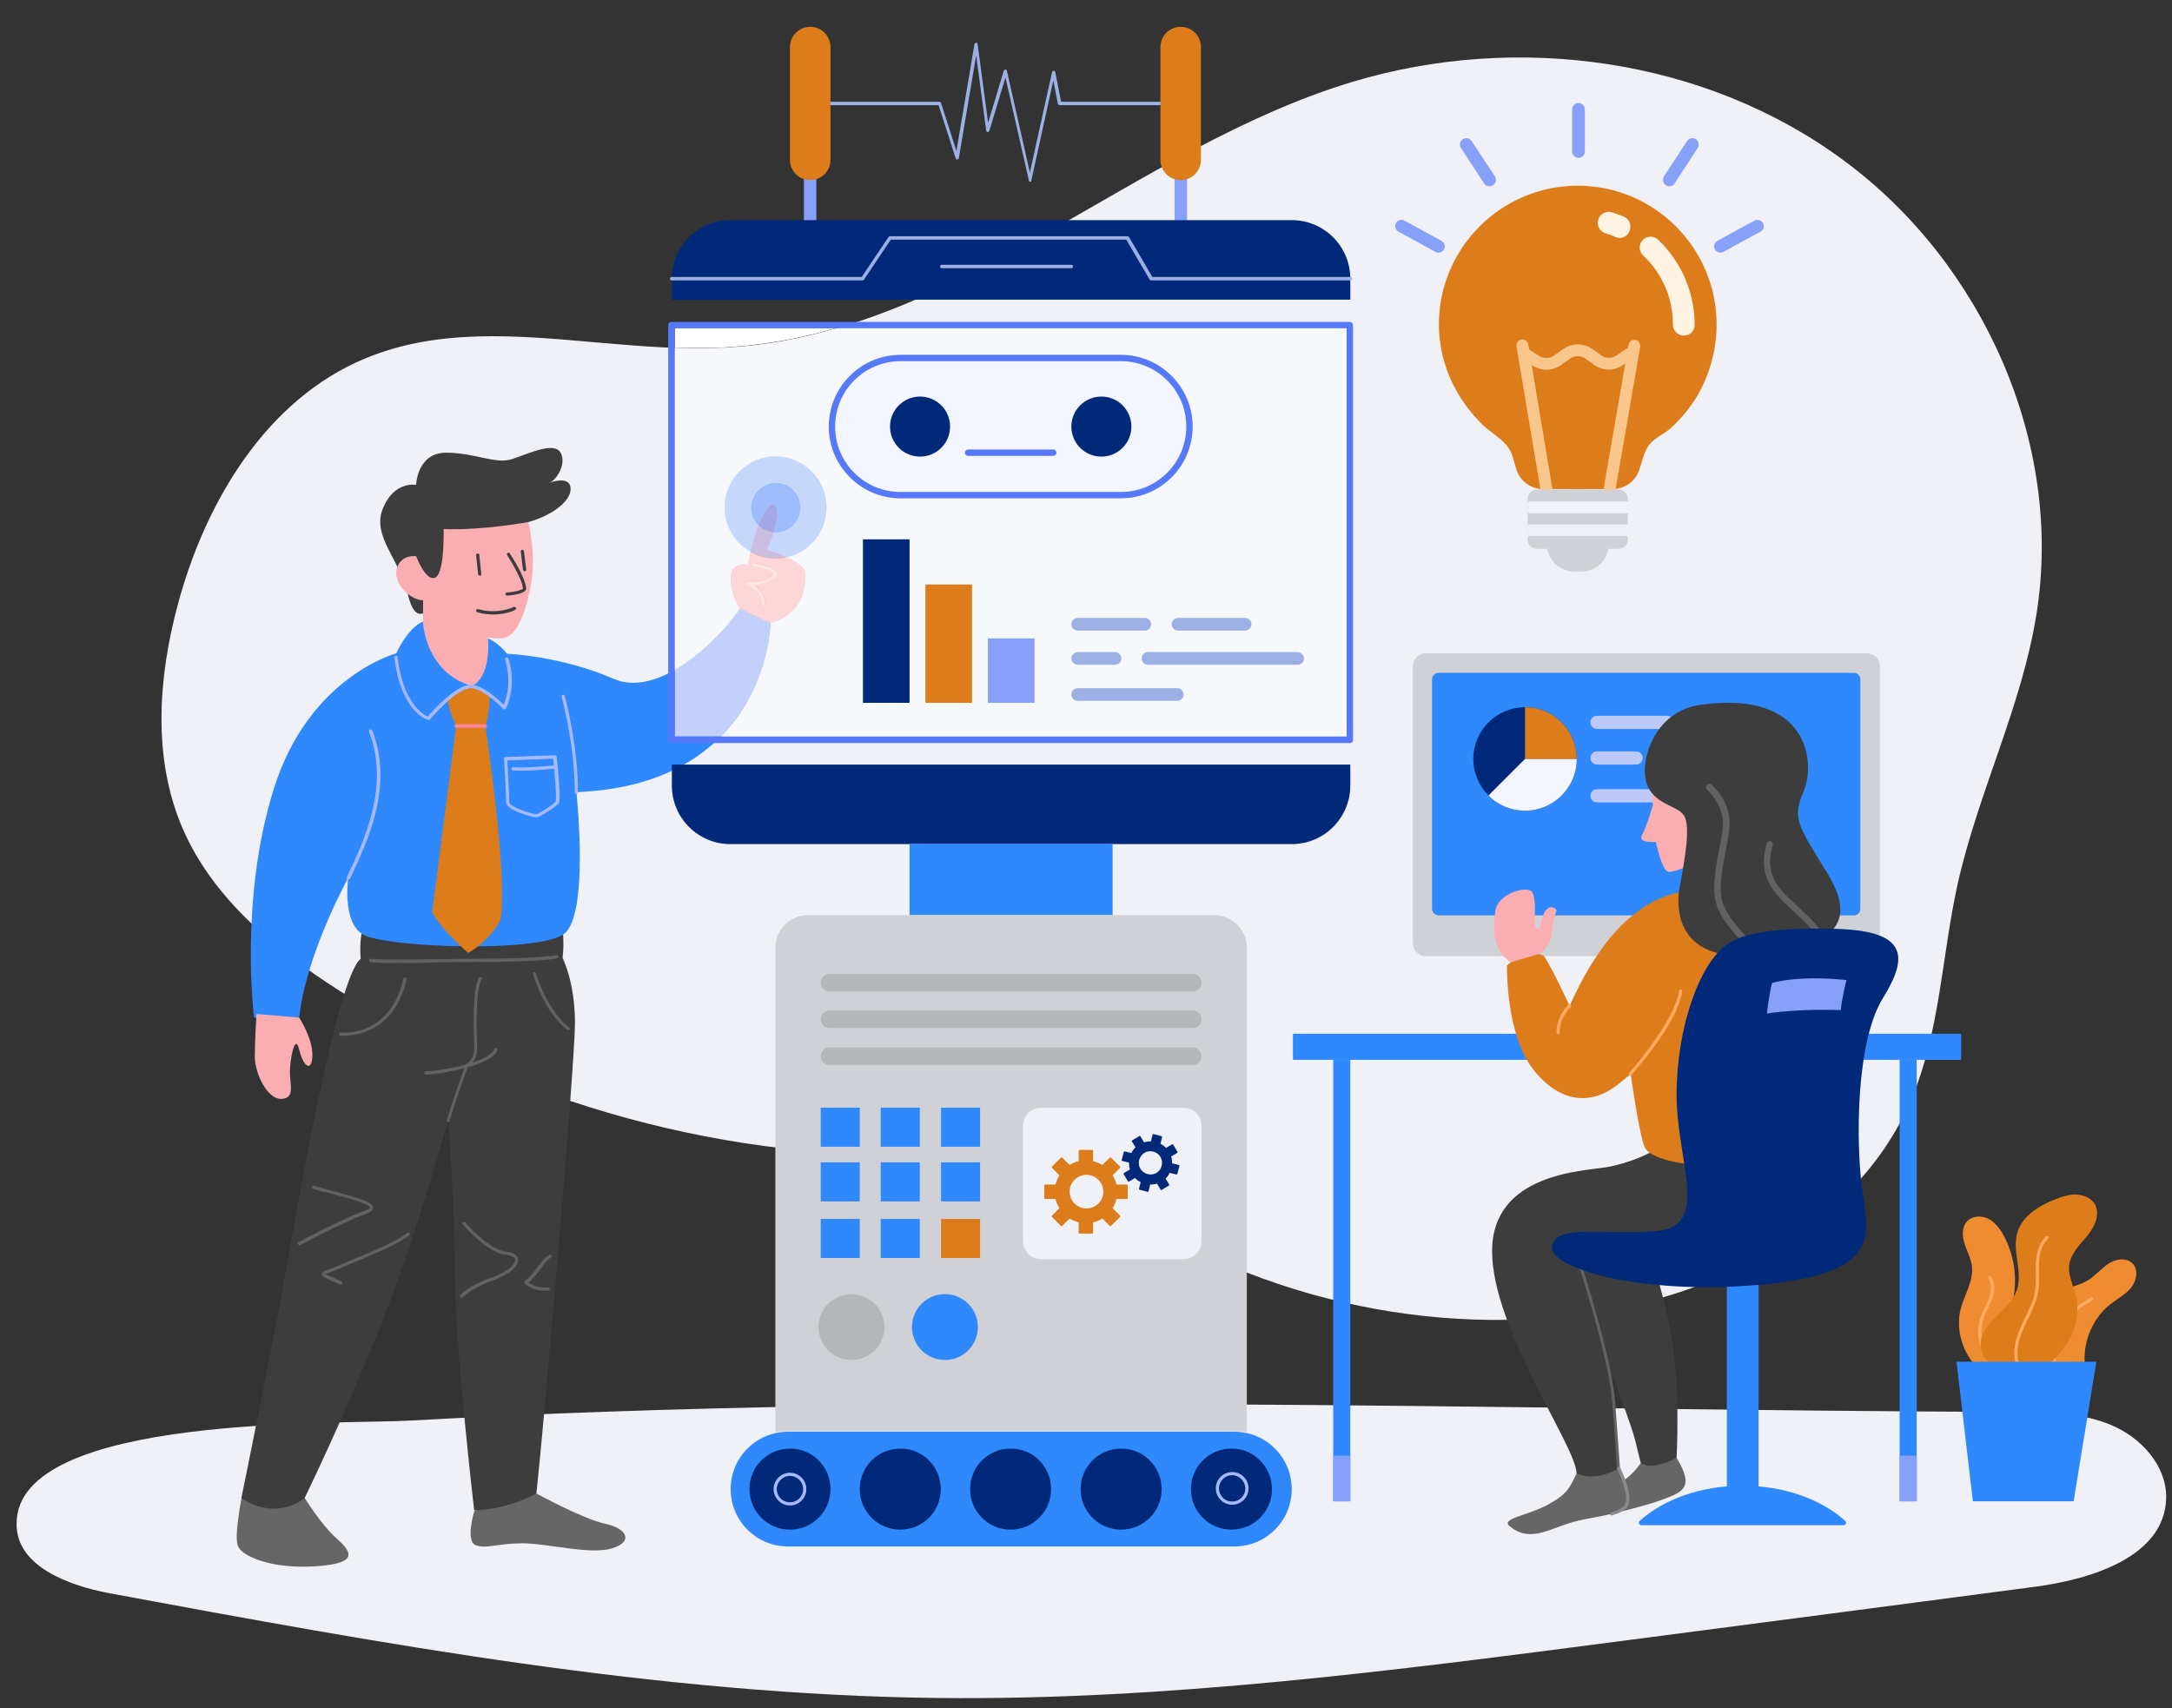 <?xml version="1.0" encoding="utf-8"?>
<!-- Generator: Adobe Illustrator 24.2.3, SVG Export Plug-In . SVG Version: 6.00 Build 0)  -->
<svg version="1.1" id="Layer_1" xmlns="http://www.w3.org/2000/svg" xmlns:xlink="http://www.w3.org/1999/xlink" x="0px" y="0px"
	 viewBox="0 0 890 700" style="enable-background:new 0 0 890 700;" xml:space="preserve">
<rect x="0" y="0" width="890" height="700" fill="#333333" stroke="none"/>
<style type="text/css">
	.st0{fill:none;}
	.st1{fill:#EFF1F7;}
	.st2{fill:#2F89FC;}
	.st3{fill:#87A0F9;}
	.st4{fill:#CFD1D6;}
	.st5{fill:#00297A;}
	.st6{fill:#DD7C1B;}
	.st7{fill:#F3F6FF;}
	.st8{fill:#EF8B30;}
	.st9{fill:#FFAC61;}
	.st10{fill:#666666;}
	.st11{fill:#3D3D3D;}
	.st12{fill:#FAAEB1;}
	.st13{fill:#FAC8CA;}
	.st14{fill:#A6B9FF;}
	.st15{fill:#626262;}
	.st16{fill:#FF85A1;}
	.st17{fill:#BDCAF9;}
	.st18{fill:#9CB0E6;}
	.st19{fill:#8A8A8A;}
	.st20{fill:#FFFFFF;}
	.st21{fill:#F7F8FB;}
	.st22{fill:#C3D0FC;}
	.st23{fill:#FDD7D8;}
	.st24{fill:#FDE4E5;}
	.st25{fill:#5579F9;}
	.st26{fill:#C6D7FC;}
	.st27{fill:#CABDE0;}
	.st28{fill:#9EBDFC;}
	.st29{fill:#A2A8E6;}
	.st30{fill:#B4B6BA;}
	.st31{fill:#FFF3E4;}
	.st32{fill:#F9C78C;}
</style>
<g>
	<rect id="canvas_background" x="-1" y="-1" class="st0" width="892" height="702"/>
</g>
<path id="path476" class="st1" d="M386.1,473.1c-86.8,3.4-174.5-20.5-247.6-67.5c-26.2-16.8-51.4-37.7-63.7-66.2
	c-12.4-28.8-10-61.9-1.8-92.2c11.4-42.1,36.4-83.6,76.6-100.3c29.7-12.4,62-9.5,94.6-6.6c18.5,1.6,37,3.2,55.2,2.1
	C392.2,136.4,465,60.5,554,33.6c67.6-20.4,145-9.8,201.7,32.3c56.8,42,89.9,115.7,78.8,185.5c-6,38-23.9,73.2-32.3,110.7
	c-6.6,29.7-7.2,61.1-19.3,89c-22.6,52.3-81,81.1-137.6,87.9c-72.3,8.6-147.7-12.6-204.8-57.8L386.1,473.1"/>
<path id="path478" class="st1" d="M6.8,624.3c-0.3,17.4,21.1,25.4,38.2,28.6c112.3,20.8,225.3,41.6,339.5,42.9
	c93.5,1,186.6-11.2,279.4-23.3c56.7-7.4,113.4-14.8,170.1-22.3c23.4-3.1,52.9-12.5,53.6-36.1c0.4-13.3-10.1-24.9-22.4-30.1
	c-12.2-5.2-25.9-5.3-39.2-5.4c-218.9-0.8-438.9-8.7-657.5,3.5C139.9,583.8,6.8,579.2,6.8,624.3"/>
<path id="path480" class="st2" d="M803.6,434.3H529.8v-10.7h273.8V434.3"/>
<path id="path482" class="st2" d="M553.3,615.2h-7V434.3h7V615.2"/>
<path id="path484" class="st3" d="M553.3,615.2h-7v-18.7h7V615.2"/>
<path id="path486" class="st2" d="M785.4,615.2h-7V434.3h7V615.2"/>
<path id="path488" class="st3" d="M785.4,615.2h-7v-18.7h7V615.2"/>
<path id="path490" class="st4" d="M764.9,391.8H584.2c-2.9,0-5.3-2.4-5.3-5.3V273c0-2.9,2.4-5.3,5.3-5.3h180.8
	c2.9,0,5.3,2.4,5.3,5.3v113.4C770.3,389.4,767.9,391.8,764.9,391.8"/>
<path id="path492" class="st2" d="M586.8,372.4v-94c0-1.5,1.2-2.7,2.7-2.7h170.1c1.5,0,2.7,1.2,2.7,2.7v94c0,1.5-1.2,2.7-2.7,2.7
	H589.5C588,375,586.8,373.8,586.8,372.4"/>
<path id="path494" class="st4" d="M698.9,417.6h-48.8l5.3-25.8h39.5L698.9,417.6"/>
<path id="path496" class="st4" d="M708.5,423.1h-67.8v-1.5c0-2.2,1.8-4,4-4h59.8c2.2,0,4,1.8,4,4V423.1"/>
<path id="path498" class="st5" d="M646.1,311c0,11.7-9.5,21.2-21.2,21.2c-11.7,0-21.2-9.5-21.2-21.2c0-11.7,9.5-21.2,21.2-21.2
	C636.6,289.8,646.1,299.3,646.1,311"/>
<path id="path500" class="st6" d="M624.9,289.8V311h21.2C646.1,299.3,636.6,289.8,624.9,289.8"/>
<path id="path502" class="st7" d="M609.9,326c3.8,3.8,9.1,6.2,15,6.2c11.7,0,21.2-9.5,21.2-21.2h-21.2L609.9,326"/>
<path id="path504" class="st8" d="M834.6,564.4c-2.5-5.6-4.4-11.7-4-17.8c0.4-6.1,3.3-12.4,8.5-15.6c5.1-3.2,11.7-3.3,16.8-6.6
	c2.9-1.9,5.2-4.7,8.1-6.6c2.9-1.9,7.2-2.6,9.7-0.2c2.6,2.5,1.9,7.1-0.4,10c-2.3,2.9-5.7,4.6-8.5,6.8c-8.3,6.5-12.4,18.1-9.9,28.4
	L834.6,564.4"/>
<path id="path506" class="st9" d="M842.8,561.4c-0.3,0-0.5-0.1-0.6-0.4c-2.6-5.4-2.2-12.3,1-17.6c3.2-5.4,8.8-8.8,13.7-11.8
	c0.3-0.2,0.7-0.1,0.9,0.2c0.2,0.3,0.1,0.7-0.2,0.9c-4.8,2.9-10.1,6.3-13.2,11.4c-3,4.9-3.3,11.3-0.9,16.4c0.2,0.3,0,0.7-0.3,0.9
	L842.8,561.4"/>
<path id="path508" class="st8" d="M814.4,563.8c-9-5.7-13.7-17.5-10.9-27.8c1.6-5.8,5.3-11.3,4.5-17.3c-0.4-3.2-2.1-6-3-9.1
	c-1-3-1.2-6.7,1-9.1c2.2-2.4,6.1-2.5,8.9-1c2.8,1.5,4.8,4.3,6.3,7.1c3.9,7.4,5.3,16,4,24.3c-0.8,5.4-2.8,10.6-2.3,16
	c0.5,5.4,3.3,10.4,6.1,15.1L814.4,563.8"/>
<path id="path510" class="st9" d="M818.3,561.2c-0.1,0-0.3,0-0.4-0.1c-6.3-4.9-8.9-13.9-6.3-21.4c0.5-1.4,1.2-2.8,1.8-4.1
	c0.6-1.3,1.3-2.6,1.7-3.9c1.1-3.1,0.9-6-0.4-7.9c-0.2-0.3-0.1-0.7,0.2-0.9c0.3-0.2,0.7-0.1,0.9,0.2c1.6,2.3,1.8,5.6,0.5,9.1
	c-0.5,1.4-1.2,2.8-1.8,4.1c-0.6,1.3-1.3,2.6-1.7,4c-2.4,7,0,15.3,5.9,19.9c0.3,0.2,0.3,0.6,0.1,0.9
	C818.7,561.1,818.5,561.2,818.3,561.2"/>
<path id="path512" class="st6" d="M815.9,558.5c-3.7-1.6-5.1-6.5-3.9-10.4c1.2-3.9,4.2-6.9,7.1-9.8c2.9-2.8,5.9-5.8,7.3-9.6
	c2.6-7.5-2-15.9,0.2-23.5c2-7,9-11.2,15.7-13.8c2.7-1.1,5.6-2,8.6-1.9c2.9,0.1,6,1.4,7.5,4c2.3,4.1-0.1,9.2-3.1,12.9
	c-3,3.6-6.7,7.1-7.4,11.8c-0.6,4.1,1.5,8.1,2.5,12.1c1.7,6.5,0.6,13.7-2.9,19.4c-2.3,3.7-5.4,6.7-8.2,10c-2.7,3.3-5.1,7.2-5.4,11.6
	L815.9,558.5"/>
<path id="path514" class="st9" d="M827.5,561.3c-0.2,0-0.5-0.1-0.6-0.4c-2.3-4.3-2-10,0.9-16.6c0.6-1.5,1.3-2.9,2-4.3
	c1.7-3.5,3.5-7.1,4.1-10.9c0.4-2.3,0.3-4.8,0.3-7.1c0-1.4-0.1-2.9,0-4.3c0.2-4.9,1.6-8.6,4.1-11c0.3-0.2,0.7-0.2,0.9,0
	c0.3,0.3,0.2,0.7,0,0.9c-2.3,2.1-3.5,5.5-3.7,10c-0.1,1.4,0,2.8,0,4.2c0,2.4,0.1,4.9-0.3,7.4c-0.7,4-2.5,7.7-4.2,11.3
	c-0.7,1.4-1.4,2.8-2,4.2c-1.9,4.3-3.6,10.5-1,15.4c0.2,0.3,0.1,0.7-0.3,0.9L827.5,561.3"/>
<path id="path516" class="st2" d="M859,558h-57.3l6.7,57.2h41.3L859,558"/>
<path id="path518" class="st10" d="M219.8,612c0,0,19.2,10.5,28.2,12.4c9,1.9,11.7,7.4,2.7,10.1c-9,2.7-26.5-2.1-36.6-2.1
	c-10.1,0-14.6,2.4-19.1,0.8c-4.5-1.6-0.6-14.2-0.6-14.2L219.8,612"/>
<path id="path520" class="st10" d="M124.9,613.9c0,0,6.6,10.7,12.5,16c5.8,5.3,11.1,10.6-7.7,11.9c-18.8,1.3-30.3-4.2-32.1-8
	c-1.9-3.7,1.4-20,1.4-20H124.9"/>
<path id="path522" class="st11" d="M175.9,249.3c0,0-5.7,7.9-8.8-5.9c-3.1-13.9-14.9-23.7-10.2-35.1c4.7-11.4,13.6-9.6,13.6-9.6
	s0.4-13.2,12.3-13.2c11.8,0,20.4,4.9,27.1,2.6c6.7-2.2,17.1-7.3,19.8-2.6c2.6,4.7-1.8,11.4-4.7,12.4c0,0,9-3.6,8.8,2.7
	c-0.2,6.3-12.2,13.6-24.7,14.7c-12.4,1-27.4,1.6-27.4,1.6L175.9,249.3"/>
<path id="path524" class="st11" d="M230.5,379.6c0,0,0.8,7.6,0,12.9c0,0,5.1,9.8,5.1,26.6S223.1,581.9,219.8,612
	c0,0-11.1,6.5-25.5,6.9c0,0-7.9-67.6-7.9-96.8c0-29.2-2.8-63-2.8-63s-13.2,48.6-28.6,86.6c-15.4,38-30.2,68.2-30.2,68.2
	s-11.1,9.7-25.9,0c0,0,13.9-68.2,18.1-92.2c4.2-24.1,21-121.4,30.8-128.8c0,0-0.8-8,1.1-13.2L230.5,379.6"/>
<path id="path526" class="st12" d="M214.8,207.4c0,0,5,15.1,3.2,29c-1.8,13.9-6.3,24.5-11.9,25.1c-5.6,0.7-26.7-2.7-30.3-16.4
	s-6.1-26.2-4-33.9c2-7.6,15-10.8,20.6-10.8C198.1,200.6,214.8,207.4,214.8,207.4"/>
<path id="path528" class="st12" d="M178.9,242.6c0,0-2.6,4.7-7.8,3c-5.2-1.7-11.2-8.7-7.7-14.5c3.5-5.8,12.3-2,12.3-2L178.9,242.6"
	/>
<path id="path530" class="st11" d="M207.8,244.1c-0.3,0-0.6-0.3-0.7-0.6c0-0.4,0.2-0.7,0.6-0.7c3.9-0.3,6.6-1.2,6.6-1.7
	c-0.3-4.1-6.4-13.5-6.5-13.6c-0.2-0.3-0.1-0.7,0.2-0.9c0.3-0.2,0.7-0.1,0.9,0.2c0.3,0.4,6.4,9.8,6.7,14.2
	C215.8,243.2,210.3,243.9,207.8,244.1L207.8,244.1"/>
<path id="path532" class="st11" d="M202.2,251.8c-2,0-4.2-0.2-6.6-0.9c-0.4-0.1-0.6-0.5-0.5-0.8c0.1-0.4,0.5-0.6,0.8-0.5
	c8.3,2.3,14.5-0.8,14.6-0.9c0.3-0.2,0.7,0,0.9,0.3c0.2,0.3,0,0.7-0.3,0.9C211,250,207.5,251.8,202.2,251.8"/>
<path id="path534" class="st11" d="M196.6,235.9c-0.3,0-0.6-0.3-0.7-0.6l-0.8-7.8c0-0.4,0.2-0.7,0.6-0.7c0.4,0,0.7,0.2,0.7,0.6
	l0.8,7.8C197.3,235.6,197,235.9,196.6,235.9L196.6,235.9"/>
<path id="path536" class="st11" d="M215,234.1c-0.3,0-0.6-0.2-0.7-0.6l-0.9-7.5c0-0.4,0.2-0.7,0.6-0.7c0.4,0,0.7,0.2,0.7,0.6
	l0.9,7.5C215.7,233.7,215.5,234,215,234.1L215,234.1"/>
<path id="path538" class="st12" d="M200.2,259c0,0-0.4,4.3,0,9.4c0.4,5.1,2.6,16.1-7.9,16.9c-10.6,0.8-18.7-8.6-18.9-14.9
	c-0.2-6.3,0-28.1,0-28.1h10.6L200.2,259"/>
<path id="path540" class="st11" d="M181.7,213.6c0,0,1.1,23.2-4.1,23.3c-5.2,0.1-9.5-16.2-9.5-16.2L181.7,213.6"/>
<path id="path542" class="st2" d="M200,261.6c0,0,3.9,1.5,7.8,6.3c0,0,21.9,0.8,43.5,10.2c21.6,9.5,49.5-23.9,51.8-28.8l12.6,5.9
	c0,0-1,66.3-79.5,69.4c0,0,5.4,50.2-5.1,58.1c-10.5,7.9-74.6,5.6-82.8,0c-8.2-5.6-5.6-23-5.6-23s-17.2,31-20.1,57.2
	c0,0-6.3,4.8-18.5,0c0,0-6.2-48.4,8.2-94c14.4-45.7,50.1-55.2,50.1-55.2s4.4-10.2,10.9-13c0,0,0.6,20.5,19.9,26.4
	C193.1,281.2,201,279,200,261.6"/>
<path id="path544" class="st6" d="M200.7,284.6c0,0,0.1,7-1.8,13h-11.9c0,0-3.5-7.2-3.5-11.2l5-3.7l4.7-1.5L200.7,284.6"/>
<path id="path546" class="st6" d="M198.9,297.6c0,0,9.3,60.9,6.2,79.2c0,0-3.3,7.7-13.2,13.7c0,0-10.7-9-14.8-16.7l9.8-76.2
	L198.9,297.6"/>
<path id="path548" class="st12" d="M303.1,249.3c0,0-3.8-5.5-3.8-12.4c0-7,7.1-5.5,7.1-5.5s2-11.2,5.5-18.7c3.5-7.5,7.3-7.5,6.6-1.1
	c-0.7,6.4-4.4,13.7-4.4,13.7s16.2,4.5,15.9,10c-0.2,5.5-0.8,16.2-14.3,20L303.1,249.3"/>
<path id="path550" class="st13" d="M312.8,248.4L312.8,248.4c-0.4,0-0.7-0.4-0.7-0.7c0.5-5.3-5.9-7.8-5.9-7.8
	c-0.3-0.1-0.5-0.4-0.4-0.8s0.4-0.6,0.7-0.5c0.1,0,5.5,0.3,9.5-2.2c0.9-0.6,1.2-1,1.2-1.2c-0.2-1.3-6.2-2.6-8.5-3.1
	c-0.4-0.1-0.6-0.4-0.5-0.8c0.1-0.4,0.4-0.6,0.8-0.5c5.9,1.3,9.2,2.3,9.5,4.2c0.2,1.3-1.3,2.3-1.8,2.6c-2.6,1.6-5.6,2.2-7.7,2.4
	c2.1,1.4,4.8,3.9,4.5,8C313.4,248.2,313.1,248.4,312.8,248.4"/>
<path id="path552" class="st14" d="M236.2,325.3L236.2,325.3c-0.4,0-0.7-0.3-0.7-0.7c0.1-19.2-5.3-38.9-5.4-39.1
	c-0.1-0.4,0.1-0.7,0.5-0.8c0.4-0.1,0.7,0.1,0.8,0.5c0.1,0.2,5.5,20.1,5.4,39.5C236.9,325,236.6,325.3,236.2,325.3"/>
<path id="path554" class="st14" d="M142.7,360.5l-0.3-0.1c-0.3-0.2-0.5-0.6-0.3-0.9c7.1-14.9,17.8-37.5,9.1-59.7
	c-0.1-0.3,0-0.7,0.4-0.9c0.3-0.1,0.7,0,0.9,0.4c9,22.8-1.9,45.6-9.1,60.8C143.1,360.3,142.9,360.5,142.7,360.5"/>
<path id="path556" class="st15" d="M162.9,394.6c-5.6,0-9.9-0.1-11.2-0.4c-0.4-0.1-0.6-0.4-0.5-0.8c0.1-0.4,0.4-0.6,0.8-0.5
	c2.7,0.5,19.6,0.3,32,0.1c4.9-0.1,9.1-0.1,11.6-0.1c8.4,0,27.4-0.4,32.4-1.5c0.4-0.1,0.7,0.1,0.8,0.5c0.1,0.4-0.1,0.7-0.5,0.8
	c-5,1.2-24.2,1.5-32.7,1.5c-2.5,0-6.7,0.1-11.5,0.1C176.9,394.5,169.1,394.6,162.9,394.6"/>
<path id="path558" class="st15" d="M183.7,459.8l-0.2,0c-0.4-0.1-0.6-0.5-0.4-0.8c3.7-12.2,7.7-22.5,7.7-22.6
	c0.1-0.2,0.2-0.3,0.3-0.4c0.1-0.1,3.2-1.6,3.2-6.1c0-1.5,0-3.1-0.1-4.8c-0.1-3.8-0.2-8.2,0.1-13.9c0.4-8.1,1.9-10.4,2-10.6
	c0.2-0.3,0.6-0.4,0.9-0.1c0.3,0.2,0.4,0.6,0.1,0.9c0,0-1.4,2.2-1.8,9.9c-0.3,5.6-0.2,10-0.1,13.8c0,1.7,0.1,3.3,0.1,4.8
	c0,4.6-2.8,6.6-3.7,7.1c-0.6,1.6-4.3,11.2-7.6,22.3C184.2,459.6,184,459.8,183.7,459.8"/>
<path id="path560" class="st15" d="M174.9,440.3c-0.2,0-0.3,0-0.4,0c-0.4,0-0.6-0.4-0.6-0.7c0-0.4,0.4-0.6,0.7-0.6
	c0.1,0,1.7,0.1,8.8-1.1c17.8-3.2,19.1-7.8,19.1-7.9c0.1-0.3,0.4-0.6,0.8-0.5c0.4,0.1,0.6,0.4,0.5,0.7c-0.1,0.6-1.4,5.6-20.2,9
	C178,440.2,175.7,440.3,174.9,440.3"/>
<path id="path562" class="st15" d="M223.9,528.9c-6.6,0-8.9-3-9-3.2c-0.1-0.2-0.1-0.3-0.1-0.5c0-0.2,0.2-0.3,0.3-0.4
	c1.8-1.1,3.6-3.4,5.2-5.6c1.6-2.2,3.2-4.3,4.8-5c0.3-0.2,0.7,0,0.9,0.3c0.2,0.3,0,0.7-0.3,0.9c-1.2,0.6-2.7,2.5-4.2,4.6
	c-1.6,2.1-3.2,4.2-4.9,5.5c1,0.8,3.4,2.3,8,2.1c0.3,0,0.7,0.3,0.7,0.6c0,0.4-0.3,0.7-0.6,0.7C224.3,528.9,224.1,528.9,223.9,528.9"
	/>
<path id="path564" class="st15" d="M189.2,531.7c-0.1,0-0.3,0-0.4-0.1c-0.3-0.2-0.4-0.6-0.1-0.9c0.1-0.1,2.8-3.7,13.2-7.4
	c6.3-2.3,9.4-5.3,9.1-7.2c-0.1-1-1.5-1.7-3.7-1.9c-7.5-0.7-17.2-11.9-17.6-12.4c-0.2-0.3-0.2-0.7,0.1-0.9c0.3-0.2,0.7-0.2,0.9,0.1
	c0.1,0.1,9.8,11.3,16.7,11.9c3.9,0.4,4.7,2.1,4.9,3.1c0.4,2.9-3.6,6.2-10,8.6c-10,3.6-12.6,7-12.6,7
	C189.6,531.6,189.4,531.7,189.2,531.7"/>
<path id="path566" class="st15" d="M139.6,526.4l-0.3-0.1l-1.9-0.8c-4.5-1.9-5.6-2.4-5.6-3.4c0-0.9,1-1.3,3.3-2.1
	c1.1-0.4,2.6-1,4.3-1.7c1.9-0.8,4.1-1.8,6.4-2.7c7.9-3.3,16.8-7,21.1-10.4c0.3-0.2,0.7-0.2,0.9,0.1c0.2,0.3,0.2,0.7-0.1,0.9
	c-4.4,3.5-13.4,7.2-21.4,10.6c-2.3,1-4.5,1.9-6.4,2.7c-1.7,0.8-3.2,1.3-4.3,1.7c-0.9,0.3-1.8,0.7-2.2,0.9c0.6,0.4,2.4,1.2,4.6,2.1
	l1.9,0.8c0.3,0.1,0.5,0.5,0.4,0.9C140.1,526.3,139.9,526.4,139.6,526.4"/>
<path id="path568" class="st15" d="M122.7,510.2c-0.2,0-0.5-0.1-0.6-0.4c-0.2-0.3-0.1-0.7,0.3-0.9c0.2-0.1,17.8-9.5,27.3-12.9
	c1.9-0.7,1.9-1.1,1.9-1.1c-0.1-1.6-10.3-4.3-15.7-5.7c-2.9-0.7-5.6-1.4-7.6-2.1c-0.4-0.1-0.5-0.5-0.4-0.8c0.1-0.4,0.5-0.5,0.8-0.4
	c1.9,0.6,4.6,1.3,7.5,2.1c10.3,2.7,16.6,4.5,16.7,6.9c0.1,1.3-1.6,2-2.8,2.5c-9.4,3.3-26.9,12.7-27.1,12.8L122.7,510.2"/>
<path id="path570" class="st15" d="M140.9,424.4c-0.8,0-1.3,0-1.3,0c-0.4,0-0.6-0.4-0.6-0.7c0-0.4,0.4-0.6,0.7-0.6
	c0.8,0.1,20.1,1.9,25.6-22.1c0.1-0.4,0.4-0.6,0.8-0.5c0.4,0.1,0.6,0.4,0.5,0.8C161.7,422.8,145.6,424.4,140.9,424.4"/>
<path id="path572" class="st15" d="M233,422.2c-0.1,0-0.3,0-0.4-0.1c-0.4-0.2-8.8-6.1-14.2-22.9c-0.1-0.4,0.1-0.7,0.4-0.8
	c0.4-0.1,0.7,0.1,0.8,0.4c5.2,16.3,13.5,22.1,13.6,22.2c0.3,0.2,0.4,0.6,0.2,0.9C233.4,422.1,233.2,422.2,233,422.2"/>
<path id="path574" class="st14" d="M207.9,311.6c0.2,3,0.8,15,0.8,17.2c0,0.1,0,0.4,0.6,0.9c2.6,2.1,9.7,4.1,10.6,3.9
	c1.2-0.3,7.1-4.1,7.8-5.2c0.4-0.9-0.2-9.6-1-17.5C224.2,311,213.7,311.4,207.9,311.6z M219.9,334.9c-2,0-8.7-2.1-11.2-4.1
	c-0.9-0.7-1.3-1.4-1.3-2c0-2.5-0.8-17.7-0.9-17.9c0-0.2,0.1-0.4,0.2-0.5c0.1-0.1,0.3-0.2,0.5-0.2c6.4-0.2,20-0.7,20.2-0.7
	c0.3,0,0.7,0.2,0.7,0.6c0.6,5.3,1.8,17.7,0.9,19c-1,1.4-7.3,5.4-8.6,5.7C220.2,334.9,220.1,334.9,219.9,334.9"/>
<path id="path576" class="st14" d="M213.4,315.8c-1.1,0-2.2,0-3.3-0.1c-0.4,0-0.6-0.3-0.6-0.7c0-0.4,0.3-0.6,0.7-0.6
	c7,0.4,17.4-0.8,17.5-0.8c0.4-0.1,0.7,0.2,0.7,0.6c0,0.4-0.2,0.7-0.6,0.7C227.8,314.9,220.1,315.8,213.4,315.8"/>
<path id="path578" class="st12" d="M122.6,417c0,0,5.5,8.4,5.4,15.4c-0.1,7-3.6,5.1-5.4-2.3c-1.8-7.3-3.9,4.7-3.8,9.6
	s2.1,10.6-3.7,10.6s-10.7-10.8-10.7-17.3s0.7-17.5,0.7-17.5L122.6,417"/>
<path id="path580" class="st11" d="M216.5,213.9c0,0-18.2,3.5-34.8,2.9l-11.1,4.1l-5.4-10.9l20.6-14.8l25.1,2.5l7.6,7.9L216.5,213.9
	"/>
<path id="path582" class="st14" d="M175.6,295l-0.2,0c-0.5-0.1-11.1-3.3-13.8-25.6c0-0.4,0.2-0.7,0.6-0.7c0.4,0,0.7,0.2,0.7,0.6
	c2.3,18.9,10.5,23.5,12.4,24.3c1.9-2.2,11.6-13.1,17.7-13c4.8,0.1,11.3,6.1,13.4,8.2c3.9-8.9,0.6-18.5,0.6-18.6
	c-0.1-0.3,0.1-0.7,0.4-0.8c0.3-0.1,0.7,0.1,0.9,0.4c0.2,0.4,3.7,10.8-1,20.5c-0.1,0.2-0.3,0.3-0.5,0.4c-0.2,0-0.4,0-0.6-0.2
	c-0.1-0.1-7.9-8.3-13.1-8.5l-0.1,0c-6.1,0-16.8,12.8-16.9,12.9C176,294.9,175.8,295,175.6,295"/>
<path id="path584" class="st16" d="M198.9,298.2h-11.9c-0.4,0-0.7-0.3-0.7-0.7c0-0.4,0.3-0.7,0.7-0.7h11.9c0.4,0,0.7,0.3,0.7,0.7
	C199.5,297.9,199.2,298.2,198.9,298.2"/>
<path id="path586" class="st17" d="M683.2,298.7h-28.8c-1.5,0-2.7-1.2-2.7-2.7c0-1.5,1.2-2.7,2.7-2.7h28.8c1.5,0,2.7,1.2,2.7,2.7
	C685.9,297.5,684.7,298.7,683.2,298.7"/>
<path id="path588" class="st18" d="M726,298.7h-28.8c-1.5,0-2.7-1.2-2.7-2.7c0-1.5,1.2-2.7,2.7-2.7H726c1.5,0,2.7,1.2,2.7,2.7
	C728.8,297.5,727.5,298.7,726,298.7"/>
<path id="path590" class="st17" d="M670.4,313.3h-16c-1.5,0-2.7-1.2-2.7-2.7c0-1.5,1.2-2.7,2.7-2.7h16c1.5,0,2.7,1.2,2.7,2.7
	C673.1,312.1,671.9,313.3,670.4,313.3"/>
<path id="path592" class="st18" d="M735.9,313.3h-51.4c-1.5,0-2.7-1.2-2.7-2.7c0-1.5,1.2-2.7,2.7-2.7h51.4c1.5,0,2.7,1.2,2.7,2.7
	C738.6,312.1,737.4,313.3,735.9,313.3"/>
<path id="path594" class="st17" d="M697,328.8h-42.6c-1.5,0-2.7-1.2-2.7-2.7c0-1.5,1.2-2.7,2.7-2.7H697c1.5,0,2.7,1.2,2.7,2.7
	C699.7,327.6,698.5,328.8,697,328.8"/>
<path id="path596" class="st10" d="M672.3,599.5c0,0-4,6.4-10.2,8.8c-6.2,2.4-1.7,12-1.7,12s14.5-3.3,21.6-6.1
	c7.1-2.8,12.6-4.4,5-16.8L672.3,599.5"/>
<path id="path598" class="st10" d="M663.3,601.8c0,0,6.2,12.4,2.4,15.9c-3.8,3.6-13.3,3.6-22.5,6.4c-9.2,2.8-16.8,8-24.7,1.2
	c-3.6-3.1,7.8-4.3,15.9-8.8c8.1-4.5,8.6-6.7,11.7-12.8L663.3,601.8"/>
<path id="path600" class="st11" d="M641.7,515.7c0,0,25.3,62.3,28.3,74.4c2.3,9.3,2.3,9.3,2.3,9.3s3.4,3.8,14.7-2
	c0,0,1.6-28-2.1-49.6c-3.8-21.6-10.2-37.6-10.2-37.6L641.7,515.7"/>
<path id="path602" class="st11" d="M676,472.4c0,0-8.2,4.3-17.8,5.9c-9.5,1.6-46.8,2.5-46.8,34.4c0,31.9,34.6,80.3,34.6,91
	c0,0,6.7,3.9,17.2-1.9c0,0-0.6-9.3-2-27.7c-1.5-18.4-14-56.6-14-56.6s47.3,5.8,53.4-10.2c6.1-16,2-34.8,2-34.8L676,472.4"/>
<path id="path604" class="st12" d="M676.7,320.8c0,0,0.1,5.1,0.6,9.1c0,0-2.6,8.9-4.5,12.3c-1.9,3.4,5.7,2.8,5.7,2.8
	s2.5,12.3,5.4,12.3c2.9,0,10.7-3.7,10.7-3.7s11.5-18-1-29.5C680.9,312.5,676.7,320.8,676.7,320.8"/>
<path id="path606" class="st6" d="M690.4,365.5c0,0-11.4-0.1-24.9,12.6c-13.5,12.7-22.3,34.1-22.3,34.1s-7.5-16.1-10.5-20.4
	c0,0-6.9-4.7-15.2,3.9c0,0-0.6,28.8,11.2,43.1c11.8,14.4,24.8,13.7,35.4,4.7c4.1-3.4,4.1-3.4,4.1-3.4s3.6,26,5.9,30.3
	c2.3,4.3,14.5,6.9,23.5,6.9c9,0,32.5,1.1,45.9-6.1c5.7-3.1,18.3-66,10.7-86C746.5,365.2,699.9,363.2,690.4,365.5"/>
<path id="path608" class="st11" d="M696.9,288.8c-19,2.6-25,22.6-22.3,31.8c2.7,9.2,12.9,9.3,15.5,13.7c2.6,4.4,0.5,16.5-1.8,29
	c-2.3,12.5,1.4,31.8,33.4,27.9c32-3.9,39-14.2,26.7-34c-12.3-19.8-13.9-22.2-9.3-33.1C743.8,313.2,741.9,282.6,696.9,288.8"/>
<path id="path610" class="st15" d="M721.7,392.6c-0.3,0-0.6-0.1-0.8-0.3c-0.5-0.4-13.3-10.8-17.1-20.3c-2.7-6.7-0.9-15.7,0.6-23.6
	c0.7-3.6,1.4-7,1.6-9.9c0.6-8.7-6.4-14.8-6.5-14.9c-0.6-0.5-0.6-1.3-0.1-1.9c0.5-0.6,1.3-0.6,1.9-0.2c0.3,0.3,8.2,7.1,7.4,17.1
	c-0.2,3.1-0.9,6.6-1.6,10.3c-1.5,7.6-3.2,16.1-0.8,22.1c3.5,8.9,16.2,19.1,16.3,19.2c0.6,0.5,0.7,1.3,0.2,1.9
	C722.5,392.4,722.1,392.6,721.7,392.6"/>
<path id="path612" class="st15" d="M745.5,386.5l-0.2,0c-0.7-0.1-1.2-0.8-1.1-1.5c0.4-2.5-3.3-5.9-9.3-11.6
	c-1.3-1.2-2.7-2.5-4.1-3.9c-9.3-8.9-8.8-16.7-6.9-23.9c0.2-0.7,0.9-1.1,1.6-0.9c0.7,0.2,1.1,0.9,0.9,1.6c-1.7,6.2-2.6,13,6.2,21.3
	c1.5,1.4,2.9,2.7,4.1,3.9c6.9,6.5,10.8,10.1,10.1,13.9C746.7,386,746.1,386.5,745.5,386.5"/>
<path id="path614" class="st9" d="M668.1,440.7c-0.2,0-0.3-0.1-0.4-0.2c-0.3-0.2-0.3-0.7-0.1-0.9c0.2-0.2,18.7-21,20.4-33.5
	c0-0.4,0.4-0.6,0.7-0.6c0.4,0,0.6,0.4,0.6,0.8c-1.8,12.9-20,33.3-20.8,34.2C668.5,440.7,668.3,440.7,668.1,440.7"/>
<path id="path616" class="st9" d="M638.5,423.8c-0.4,0-0.7-0.3-0.7-0.7c0-7,4.8-11.3,5-11.5c0.3-0.2,0.7-0.2,0.9,0.1
	c0.2,0.3,0.2,0.7-0.1,0.9c0,0-4.5,4.1-4.5,10.5C639.1,423.5,638.8,423.8,638.5,423.8"/>
<path id="path618" class="st12" d="M630.6,390.9c0,0,4.6-2.3,5.3-8.8c0.6-6.5,1.3-6.9,1.8-8.6c0.5-1.7-3.4-3.1-5,0.7
	c-1.6,3.8-1.2,7-3.1,6.3c-1.8-0.7,1-14.4-2.8-15.7c-3.8-1.3-13,2.2-14,8.2c-1,6-1.7,16.5,6.3,21.3L630.6,390.9"/>
<path id="path620" class="st15" d="M663.3,602.5c-0.3,0-0.6-0.3-0.7-0.6c0-0.1-0.6-9.5-2-27.7c-1.4-18.1-13.8-56.1-14-56.4
	c-0.1-0.4,0.1-0.7,0.4-0.8c0.3-0.1,0.7,0.1,0.8,0.4c0.1,0.4,12.6,38.5,14,56.8c1.4,18.2,2,27.6,2,27.7
	C663.9,602.1,663.7,602.4,663.3,602.5L663.3,602.5"/>
<path id="path622" class="st19" d="M660.4,621c-0.3,0-0.6-0.2-0.6-0.5c-0.1-0.4,0.1-0.7,0.5-0.8c2.4-0.7,4-1.4,5-2.4
	c2.8-2.6-0.9-11.8-2.6-15.2c-0.2-0.3,0-0.7,0.3-0.9c0.3-0.2,0.7,0,0.9,0.3c0.7,1.3,6.3,12.9,2.3,16.7c-1.2,1.1-3,2-5.5,2.7
	L660.4,621"/>
<path id="path624" class="st2" d="M720.6,618.2h-13v-96.4h13V618.2"/>
<path id="path626" class="st2" d="M755.4,625c0.9,0,1.4-1.2,0.7-1.8c-9.8-8.8-25-14.4-42.1-14.4c-17.1,0-32.3,5.6-42.1,14.4
	c-0.7,0.6-0.2,1.8,0.7,1.8H755.4"/>
<path id="path628" class="st5" d="M707.7,387c-11.2,7.7-20.7,33.9-20.7,61.6c0,27.7,14.3,54.2-8.6,55.9c-22.9,1.7-39.7-3-42.4,5.8
	c-2.7,8.7,34.8,20.8,85.7,16.1c50.9-4.7,43.5-20.9,41.2-40.1c-2.4-19.2-2.4-59.6,8.7-77.4c11.1-17.8,9.1-27.7-20.2-28.3
	C722.2,379.9,712.6,383.6,707.7,387"/>
<path id="path630" class="st3" d="M724,415.3c0,0,0.9-7.9,2.1-12.5c0,0,10.1-3.3,30.5-1.2c0,0-1.9,7.5-2.3,12.3
	C754.3,414,738.7,413.1,724,415.3"/>
<path id="path632" class="st18" d="M422.2,74.5c-0.3,0-0.6-0.2-0.6-0.5L412,31.8l-6.6,21.8c-0.1,0.3-0.4,0.5-0.7,0.5
	c-0.3,0-0.6-0.3-0.6-0.6l-4.1-30.8l-7.1,42.1c-0.1,0.3-0.3,0.5-0.6,0.6c-0.3,0-0.6-0.2-0.7-0.5l-7-21.8h-48.3
	c-0.4,0-0.7-0.3-0.7-0.7c0-0.4,0.3-0.7,0.7-0.7H385c0.3,0,0.5,0.2,0.6,0.5l6.3,19.7l7.4-43.8c0.1-0.3,0.4-0.6,0.7-0.6
	c0.3,0,0.6,0.3,0.6,0.6l4.3,32.2l6.4-21.3c0.1-0.3,0.4-0.5,0.7-0.5c0.3,0,0.6,0.2,0.6,0.5l9.4,41.7l9.1-41.2
	c0.1-0.3,0.4-0.5,0.7-0.5c0.3,0,0.6,0.2,0.6,0.5l2.4,12.2h40.5c0.4,0,0.7,0.3,0.7,0.7c0,0.4-0.3,0.7-0.7,0.7h-41.1
	c-0.3,0-0.6-0.2-0.7-0.5l-1.9-9.6l-9,41C422.7,74.3,422.5,74.5,422.2,74.5L422.2,74.5"/>
<path id="path634" class="st3" d="M486.4,94.7h-5.1V68.6h5.1V94.7"/>
<path id="path636" class="st6" d="M483.8,73.8L483.8,73.8c-4.6,0-8.3-3.7-8.3-8.3V19.3c0-4.6,3.7-8.3,8.3-8.3c4.6,0,8.3,3.7,8.3,8.3
	v46.2C492.1,70.1,488.4,73.8,483.8,73.8"/>
<path id="path638" class="st3" d="M334.5,94.7h-5.1V68.6h5.1V94.7"/>
<path id="path640" class="st5" d="M529.3,345.9H299.3c-13.3,0-24-10.8-24-24v-8.6h278v8.6C553.3,335.1,542.6,345.9,529.3,345.9"/>
<path id="path642" class="st5" d="M529.3,90.2H299.3c-13.3,0-24,10.8-24,24v8.6h278v-8.6C553.3,101,542.6,90.2,529.3,90.2"/>
<path id="path644" class="st2" d="M455.9,375h-83.2v-29.2h83.2V375"/>
<path id="path646" class="st4" d="M510.9,586.6H317.7V388.3c0-7.3,6-13.3,13.3-13.3h166.6c7.3,0,13.3,6,13.3,13.3L510.9,586.6"/>
<path id="path648" class="st2" d="M505.8,633.7H322.9c-13,0-23.5-10.5-23.5-23.5s10.5-23.5,23.5-23.5h182.9
	c13,0,23.5,10.5,23.5,23.5S518.8,633.7,505.8,633.7"/>
<path id="path650" class="st5" d="M340.3,610.2c0,9.2-7.4,16.6-16.6,16.6c-9.2,0-16.6-7.4-16.6-16.6s7.4-16.6,16.6-16.6
	C332.9,593.5,340.3,601,340.3,610.2"/>
<path id="path652" class="st5" d="M385.5,610.2c0,9.2-7.4,16.6-16.6,16.6c-9.2,0-16.6-7.4-16.6-16.6s7.4-16.6,16.6-16.6
	C378.1,593.5,385.5,601,385.5,610.2"/>
<path id="path654" class="st5" d="M430.7,610.2c0,9.2-7.4,16.6-16.6,16.6c-9.2,0-16.6-7.4-16.6-16.6s7.4-16.6,16.6-16.6
	C423.3,593.5,430.7,601,430.7,610.2"/>
<path id="path656" class="st5" d="M476,610.2c0,9.2-7.4,16.6-16.6,16.6c-9.2,0-16.6-7.4-16.6-16.6s7.4-16.6,16.6-16.6
	C468.5,593.5,476,601,476,610.2"/>
<path id="path658" class="st5" d="M521.2,610.2c0,9.2-7.4,16.6-16.6,16.6c-9.2,0-16.6-7.4-16.6-16.6s7.4-16.6,16.6-16.6
	C513.7,593.5,521.2,601,521.2,610.2"/>
<path id="path660" class="st14" d="M504.9,604.5c-3,0-5.4,2.4-5.4,5.4c0,3,2.4,5.4,5.4,5.4c3,0,5.4-2.4,5.4-5.4
	C510.2,606.9,507.8,604.5,504.9,604.5z M504.9,616.6c-3.7,0-6.7-3-6.7-6.7c0-3.7,3-6.7,6.7-6.7c3.7,0,6.7,3,6.7,6.7
	C511.6,613.6,508.6,616.6,504.9,616.6"/>
<path id="path662" class="st14" d="M323.7,604.8c-3,0-5.4,2.4-5.4,5.4c0,3,2.4,5.4,5.4,5.4c3,0,5.4-2.4,5.4-5.4
	C329.1,607.2,326.7,604.8,323.7,604.8z M323.7,616.9c-3.7,0-6.7-3-6.7-6.7s3-6.7,6.7-6.7c3.7,0,6.7,3,6.7,6.7
	S327.4,616.9,323.7,616.9"/>
<path id="path664" class="st20" d="M286.6,142.6c-3.4,0-6.7-0.1-10.1-0.2v-8h66.3c-14.1,4.1-28.5,6.8-43.4,7.8
	C295.1,142.5,290.9,142.6,286.6,142.6"/>
<path id="path666" class="st21" d="M551.8,301.8H295.5c19.9-20.2,20.3-46.5,20.3-46.5l0,0c13.5-3.9,14.1-14.5,14.3-20
	c0.1-2.7-3.7-5.1-7.6-6.9c9.3-2.1,16.2-10.4,16.2-20.4c0-11.5-9.4-20.9-20.9-20.9s-20.9,9.4-20.9,20.9c0,7.8,4.3,14.6,10.6,18.2
	c-0.7,3.1-1.1,5.2-1.1,5.2s-0.6-0.1-1.4-0.1c-2.1,0-5.6,0.7-5.6,5.7c0,7,3.8,12.4,3.8,12.4c-1.4,3.1-12.9,17.3-26.6,25.2V142.5
	c3.4,0.1,6.7,0.2,10.1,0.2c4.3,0,8.6-0.1,12.8-0.4c14.9-0.9,29.4-3.7,43.4-7.8h209L551.8,301.8"/>
<path id="path668" class="st22" d="M295.5,301.8h-19v-27.3c13.7-7.9,25.2-22.1,26.6-25.2l0,0l12.6,5.9
	C315.8,255.3,315.4,281.6,295.5,301.8"/>
<path id="path670" class="st23" d="M315.8,255.3L315.8,255.3l-12.6-5.9l0,0c0,0-3.8-5.5-3.8-12.4c0-4.9,3.6-5.7,5.6-5.7
	c0.8,0,1.4,0.1,1.4,0.1s0.4-2.2,1.1-5.2c3,1.7,6.5,2.7,10.3,2.7c1.6,0,3.2-0.2,4.7-0.5c3.9,1.8,7.7,4.2,7.6,6.9
	C329.9,240.8,329.3,251.4,315.8,255.3 M306.4,238.6c-0.3,0-0.6,0.2-0.6,0.5c-0.1,0.3,0.1,0.6,0.4,0.8c0.1,0,6.4,2.5,5.9,7.8
	c0,0.4,0.2,0.7,0.6,0.7l0.1,0c0.3,0,0.6-0.3,0.7-0.6c0.4-4-2.3-6.6-4.5-8c2.1-0.2,5.1-0.7,7.7-2.4c0.5-0.3,2-1.3,1.8-2.6
	c-0.3-1.8-3.6-2.9-9.5-4.2c0,0-0.1,0-0.1,0c-0.3,0-0.6,0.2-0.6,0.5c-0.1,0.4,0.1,0.7,0.5,0.8c2.3,0.5,8.3,1.8,8.5,3.1
	c0,0.2-0.2,0.7-1.2,1.2c-3.2,2-7.4,2.3-8.9,2.3C306.7,238.6,306.5,238.6,306.4,238.6C306.4,238.6,306.4,238.6,306.4,238.6"/>
<path id="path672" class="st24" d="M312.8,248.4L312.8,248.4c-0.4,0-0.7-0.4-0.7-0.7c0.5-5.3-5.9-7.8-5.9-7.8
	c-0.3-0.1-0.5-0.4-0.4-0.8c0.1-0.3,0.3-0.5,0.6-0.5c0,0,0,0,0.1,0c0,0,0.2,0,0.6,0c1.5,0,5.7-0.2,8.9-2.3c0.9-0.6,1.2-1,1.2-1.2
	c-0.2-1.3-6.2-2.6-8.5-3.1c-0.4-0.1-0.6-0.4-0.5-0.8c0.1-0.3,0.3-0.5,0.6-0.5c0,0,0.1,0,0.1,0c5.9,1.3,9.2,2.3,9.5,4.2
	c0.2,1.3-1.3,2.3-1.8,2.6c-2.6,1.6-5.6,2.2-7.7,2.4c2.1,1.4,4.8,3.9,4.5,8C313.4,248.2,313.1,248.4,312.8,248.4"/>
<path id="path674" class="st25" d="M276.5,301.8h275.3V134.5H276.5V301.8 M553.1,304.5h-278c-0.7,0-1.3-0.6-1.3-1.3v-170
	c0-0.7,0.6-1.3,1.3-1.3h278c0.7,0,1.3,0.6,1.3,1.3v170C554.5,303.9,553.9,304.5,553.1,304.5"/>
<path id="path676" class="st7" d="M459.3,202.9H369c-15.5,0-28.1-12.6-28.1-28.1c0-15.5,12.6-28.1,28.1-28.1h90.3
	c15.5,0,28.1,12.6,28.1,28.1C487.4,190.3,474.9,202.9,459.3,202.9"/>
<path id="path678" class="st25" d="M369,148c-14.8,0-26.8,12-26.8,26.8c0,14.8,12,26.8,26.8,26.8h90.3c14.8,0,26.8-12,26.8-26.8
	c0-14.8-12-26.8-26.8-26.8H369z M459.3,204.2H369c-16.2,0-29.4-13.2-29.4-29.4s13.2-29.4,29.4-29.4h90.3c16.2,0,29.4,13.2,29.4,29.4
	S475.6,204.2,459.3,204.2"/>
<path id="path680" class="st6" d="M332,73.8L332,73.8c-4.6,0-8.3-3.7-8.3-8.3V19.3c0-4.6,3.7-8.3,8.3-8.3c4.6,0,8.3,3.7,8.3,8.3
	v46.2C340.3,70.1,336.6,73.8,332,73.8"/>
<path id="path682" class="st5" d="M389.3,174.8c0,6.8-5.5,12.3-12.3,12.3c-6.8,0-12.3-5.5-12.3-12.3s5.5-12.3,12.3-12.3
	C383.8,162.5,389.3,168,389.3,174.8"/>
<path id="path684" class="st5" d="M463.6,174.8c0,6.8-5.5,12.3-12.3,12.3c-6.8,0-12.3-5.5-12.3-12.3s5.5-12.3,12.3-12.3
	C458.1,162.5,463.6,168,463.6,174.8"/>
<path id="path686" class="st25" d="M431.6,186.8h-34.9c-0.7,0-1.3-0.6-1.3-1.3c0-0.7,0.6-1.3,1.3-1.3h34.9c0.7,0,1.3,0.6,1.3,1.3
	C432.9,186.2,432.3,186.8,431.6,186.8"/>
<path id="path688" class="st5" d="M372.7,288h-19.1V221h19.1V288"/>
<path id="path690" class="st6" d="M398.3,288h-19.1v-48.5h19.1V288"/>
<path id="path692" class="st3" d="M423.9,288h-19.1v-26.4h19.1V288"/>
<path id="path694" class="st18" d="M469.1,258.4h-27.5c-1.4,0-2.6-1.2-2.6-2.6c0-1.4,1.2-2.6,2.6-2.6h27.5c1.4,0,2.6,1.2,2.6,2.6
	C471.7,257.2,470.6,258.4,469.1,258.4"/>
<path id="path696" class="st18" d="M510.2,258.4h-27.5c-1.4,0-2.6-1.2-2.6-2.6c0-1.4,1.2-2.6,2.6-2.6h27.5c1.4,0,2.6,1.2,2.6,2.6
	C512.8,257.2,511.6,258.4,510.2,258.4"/>
<path id="path698" class="st18" d="M456.9,272.4h-15.3c-1.4,0-2.6-1.2-2.6-2.6c0-1.4,1.2-2.6,2.6-2.6h15.3c1.4,0,2.6,1.2,2.6,2.6
	C459.5,271.2,458.4,272.4,456.9,272.4"/>
<path id="path700" class="st18" d="M531.7,272.4h-61.3c-1.4,0-2.6-1.2-2.6-2.6c0-1.4,1.2-2.6,2.6-2.6h61.3c1.4,0,2.6,1.2,2.6,2.6
	C534.4,271.2,533.2,272.4,531.7,272.4"/>
<path id="path702" class="st18" d="M482.4,287.2h-40.8c-1.4,0-2.6-1.2-2.6-2.6c0-1.4,1.2-2.6,2.6-2.6h40.8c1.4,0,2.6,1.2,2.6,2.6
	C485,286,483.8,287.2,482.4,287.2"/>
<path id="path704" class="st26" d="M322.5,228.3c-4.1-1.9-8.3-3.1-8.3-3.1s1.6-3.1,2.9-7.1c0.2,0,0.5,0,0.7,0
	c5.6,0,10.2-4.6,10.2-10.2s-4.6-10.2-10.2-10.2s-10.2,4.6-10.2,10.2c0,2.9,1.2,5.5,3.2,7.4c-1.4,3.6-2.5,7.7-3.3,10.8
	c-6.3-3.6-10.6-10.4-10.6-18.2c0-11.5,9.4-20.9,20.9-20.9c11.5,0,20.9,9.4,20.9,20.9C338.7,217.9,331.8,226.2,322.5,228.3"/>
<path id="path706" class="st27" d="M317.8,228.8c-3.7,0-7.2-1-10.3-2.7c0.7-3.1,1.8-7.1,3.3-10.8c1.7,1.6,3.9,2.6,6.3,2.8
	c-1.3,4-2.9,7.1-2.9,7.1s4.2,1.2,8.3,3.1C321,228.7,319.4,228.8,317.8,228.8"/>
<path id="path708" class="st28" d="M317.8,218.2c-0.2,0-0.5,0-0.7,0c0.7-2.1,1.3-4.4,1.5-6.6c0.3-3.1-0.4-4.7-1.6-4.7
	c-1.3,0-3.2,1.9-5,5.8c-0.4,0.9-0.8,1.8-1.1,2.7c-2-1.9-3.2-4.5-3.2-7.4c0-5.6,4.6-10.2,10.2-10.2S328,202.3,328,208
	S323.4,218.2,317.8,218.2"/>
<path id="path710" class="st29" d="M317.1,218.1c-2.4-0.2-4.6-1.2-6.3-2.8c0.4-0.9,0.7-1.8,1.1-2.7c1.8-3.9,3.7-5.8,5-5.8
	c1.2,0,1.9,1.6,1.6,4.7C318.4,213.8,317.8,216.1,317.1,218.1"/>
<path id="path712" class="st30" d="M488.7,406.3H339.9c-2,0-3.6-1.6-3.6-3.6s1.6-3.6,3.6-3.6h148.8c2,0,3.6,1.6,3.6,3.6
	S490.7,406.3,488.7,406.3"/>
<path id="path714" class="st30" d="M488.7,421.3H339.9c-2,0-3.6-1.6-3.6-3.6c0-2,1.6-3.6,3.6-3.6h148.8c2,0,3.6,1.6,3.6,3.6
	S490.7,421.3,488.7,421.3"/>
<path id="path716" class="st30" d="M488.7,436.4H339.9c-2,0-3.6-1.6-3.6-3.6c0-2,1.6-3.6,3.6-3.6h148.8c2,0,3.6,1.6,3.6,3.6
	C492.4,434.7,490.7,436.4,488.7,436.4"/>
<path id="path718" class="st2" d="M352.3,469.9h-16v-16h16V469.9"/>
<path id="path720" class="st2" d="M376.9,469.9h-16v-16h16V469.9"/>
<path id="path722" class="st2" d="M401.6,469.9h-16v-16h16V469.9"/>
<path id="path724" class="st2" d="M352.3,492.3h-16v-16h16V492.3"/>
<path id="path726" class="st2" d="M376.9,492.3h-16v-16h16V492.3"/>
<path id="path728" class="st2" d="M401.6,492.3h-16v-16h16V492.3"/>
<path id="path730" class="st2" d="M352.3,515.5h-16v-16h16V515.5"/>
<path id="path732" class="st2" d="M376.9,515.5h-16v-16h16V515.5"/>
<path id="path734" class="st6" d="M401.6,515.5h-16v-16h16V515.5"/>
<path id="path736" class="st30" d="M362.4,543.8c0,7.4-6,13.5-13.5,13.5c-7.4,0-13.5-6-13.5-13.5s6-13.5,13.5-13.5
	C356.4,530.3,362.4,536.4,362.4,543.8"/>
<path id="path738" class="st2" d="M400.7,543.8c0,7.4-6,13.5-13.5,13.5c-7.4,0-13.5-6-13.5-13.5s6-13.5,13.5-13.5
	C394.7,530.3,400.7,536.4,400.7,543.8"/>
<path id="path740" class="st1" d="M484.9,516h-58.3c-4.1,0-7.4-3.3-7.4-7.4v-47.3c0-4.1,3.3-7.4,7.4-7.4h58.3c4.1,0,7.4,3.3,7.4,7.4
	v47.3C492.4,512.7,489,516,484.9,516"/>
<path id="path742" class="st6" d="M445.2,495.2c-3.8,0-6.9-3.1-6.9-6.9s3.1-6.9,6.9-6.9c3.8,0,6.9,3.1,6.9,6.9
	S449,495.2,445.2,495.2z M461.7,485.4h-4.2c-0.3-1.3-0.8-2.6-1.6-3.8l3-3c0.2-0.2,0.2-0.4,0-0.6l-3.6-3.6c-0.2-0.2-0.4-0.2-0.6,0
	l-3,3c-1.1-0.7-2.4-1.2-3.8-1.6v-4.2c0-0.2-0.2-0.4-0.4-0.4h-5.1c-0.2,0-0.4,0.2-0.4,0.4v4.2c-1.3,0.3-2.6,0.8-3.7,1.6l-3-3
	c-0.2-0.2-0.4-0.2-0.6,0l-3.6,3.6c-0.2,0.2-0.2,0.4,0,0.6l3,3c-0.7,1.1-1.2,2.4-1.6,3.8h-4.2c-0.2,0-0.4,0.2-0.4,0.4v5.1
	c0,0.2,0.2,0.4,0.4,0.4h4.2c0.3,1.3,0.8,2.6,1.6,3.8l-3,3c-0.2,0.2-0.2,0.4,0,0.6l3.6,3.6c0.2,0.2,0.4,0.2,0.6,0l3-3
	c1.1,0.7,2.4,1.2,3.7,1.6v4.2c0,0.2,0.2,0.4,0.4,0.4h5.1c0.2,0,0.4-0.2,0.4-0.4v-4.2c1.3-0.3,2.6-0.8,3.8-1.6l3,3
	c0.2,0.2,0.4,0.2,0.6,0l3.6-3.6c0.2-0.2,0.2-0.4,0-0.6l-3-3c0.7-1.1,1.2-2.4,1.6-3.8h4.2c0.2,0,0.4-0.2,0.4-0.4v-5.1
	C462.1,485.6,462,485.4,461.7,485.4"/>
<path id="path744" class="st5" d="M470.2,481.1c-2.6-0.7-4.1-3.3-3.4-5.8c0.7-2.6,3.3-4.1,5.8-3.4c2.6,0.7,4.1,3.3,3.4,5.8
	C475.4,480.3,472.8,481.8,470.2,481.1z M483.1,477.4l-2.8-0.7c0-1-0.1-1.9-0.4-2.8l2.5-1.5c0.1-0.1,0.2-0.2,0.1-0.4l-1.8-3
	c-0.1-0.1-0.2-0.2-0.4-0.1l-2.5,1.5c-0.6-0.7-1.4-1.3-2.3-1.7l0.7-2.8c0-0.1-0.1-0.3-0.2-0.3l-3.4-0.9c-0.1,0-0.3,0.1-0.3,0.2
	l-0.7,2.8c-1,0-1.9,0.1-2.8,0.4l-1.5-2.5c-0.1-0.1-0.2-0.2-0.4-0.1l-3,1.8c-0.1,0.1-0.2,0.2-0.1,0.4l1.5,2.5
	c-0.7,0.6-1.3,1.4-1.7,2.3l-2.8-0.7c-0.1,0-0.3,0.1-0.3,0.2l-0.9,3.4c0,0.1,0.1,0.3,0.2,0.3l2.8,0.7c0,1,0.1,1.9,0.4,2.8l-2.5,1.5
	c-0.1,0.1-0.2,0.2-0.1,0.4l1.8,3c0.1,0.1,0.2,0.2,0.4,0.1l2.5-1.5c0.6,0.7,1.4,1.3,2.3,1.7l-0.7,2.8c0,0.1,0.1,0.3,0.2,0.3l3.4,0.9
	c0.1,0,0.3-0.1,0.3-0.2l0.7-2.8c1,0,1.9-0.1,2.8-0.4l1.5,2.5c0.1,0.1,0.2,0.2,0.4,0.1l3-1.8c0.1-0.1,0.2-0.2,0.1-0.4l-1.5-2.5
	c0.7-0.6,1.3-1.4,1.7-2.3l2.8,0.7c0.1,0,0.3-0.1,0.3-0.2l0.9-3.4C483.3,477.6,483.2,477.5,483.1,477.4"/>
<path id="path746" class="st18" d="M553.3,114.9h-81.6c-0.2,0-0.5-0.1-0.6-0.3l-9.6-16.4h-96.5l-11,16.4c-0.1,0.2-0.3,0.3-0.6,0.3
	h-78.2c-0.4,0-0.7-0.3-0.7-0.7c0-0.4,0.3-0.7,0.7-0.7h77.9l11-16.4c0.1-0.2,0.3-0.3,0.6-0.3H462c0.2,0,0.5,0.1,0.6,0.3l9.6,16.4
	h81.2c0.4,0,0.7,0.3,0.7,0.7C554,114.6,553.7,114.9,553.3,114.9"/>
<path id="path748" class="st18" d="M439,109.9h-53.1c-0.4,0-0.7-0.3-0.7-0.7c0-0.4,0.3-0.7,0.7-0.7H439c0.4,0,0.7,0.3,0.7,0.7
	C439.6,109.6,439.4,109.9,439,109.9"/>
<path id="path750" class="st6" d="M703.4,133c0-31.4-25.5-56.9-56.9-56.9c-31.4,0-56.9,25.5-56.9,56.9c0,9.9,2.8,19.7,7.8,28.2
	c2.5,4.3,5.6,8.2,9,11.8c3.3,3.5,7.6,5.7,10.8,9.3c2.7,3.1,3,6.8,4.3,10.5c1.6,4.5,5.9,7.6,10.7,7.6h28.7c4.8,0,9-3,10.7-7.5
	c1.1-3.1,1.9-7.1,3.6-9.8c2.1-3.5,6.9-5.2,9.9-8.1c3.8-3.6,7.1-7.5,9.9-12C700.4,154.1,703.4,143.6,703.4,133"/>
<path id="path752" class="st31" d="M663.7,97.5c-0.6,0-1.2-0.1-1.8-0.4c-1.3-0.6-2.6-1.1-4-1.5c-2.4-0.7-3.7-3.2-3-5.6
	c0.7-2.4,3.2-3.7,5.6-3c1.7,0.5,3.3,1.1,4.9,1.8c2.3,1,3.3,3.6,2.3,5.9C667,96.5,665.4,97.5,663.7,97.5"/>
<path id="path754" class="st31" d="M690,137.5c-2.5,0-4.5-2-4.5-4.5c0-10.8-4.3-20.9-12.2-28.3c-1.8-1.7-1.9-4.5-0.2-6.3
	c1.7-1.8,4.5-1.9,6.3-0.2c9.5,9,15,21.7,15,34.8C694.5,135.5,692.5,137.5,690,137.5"/>
<path id="path756" class="st32" d="M633.7,151.5c-2,0-4-0.6-5.7-1.7l-5.1-3.4c-1.1-0.7-1.4-2.2-0.7-3.3c0.7-1.1,2.2-1.4,3.3-0.7
	l5.1,3.4c1.9,1.2,4.4,1.2,6.2-0.1l3.8-2.7c3.6-2.5,8.4-2.5,12,0.1l3.5,2.5c1.8,1.3,4.3,1.4,6.2,0.1l5.5-3.7c1.1-0.7,2.6-0.4,3.3,0.7
	c0.7,1.1,0.4,2.6-0.7,3.3l-5.5,3.7c-3.6,2.4-8.3,2.3-11.7-0.2l-3.5-2.5c-1.9-1.4-4.5-1.4-6.4,0l-3.8,2.7
	C637.9,150.8,635.8,151.5,633.7,151.5"/>
<path id="path758" class="st32" d="M634,204.8c-1.2,0-2.2-0.8-2.4-2l-10.2-60.9c-0.2-1.3,0.7-2.6,2-2.8s2.6,0.7,2.8,2l10.2,60.9
	c0.2,1.3-0.7,2.6-2,2.8C634.2,204.8,634.1,204.8,634,204.8"/>
<path id="path760" class="st32" d="M659.2,204.8c-0.1,0-0.3,0-0.4,0c-1.3-0.2-2.2-1.5-2-2.8l10.5-60.7c0.2-1.3,1.5-2.2,2.8-2
	c1.3,0.2,2.2,1.5,2,2.8l-10.5,60.7C661.4,204,660.3,204.8,659.2,204.8"/>
<path id="path762" class="st4" d="M663.2,224.9h-33.4c-2.1,0-3.8-1.7-3.8-3.8v-16.7c0-2.1,1.7-3.8,3.8-3.8h33.4
	c2.1,0,3.8,1.7,3.8,3.8V221C667.1,223.1,665.3,224.9,663.2,224.9"/>
<path id="path764" class="st4" d="M648.1,234.2H645c-6.1,0-11.1-5-11.1-11.1v-11.5c0-6.1,5-11.1,11.1-11.1h3.1
	c6.1,0,11.1,5,11.1,11.1v11.5C659.2,229.2,654.2,234.2,648.1,234.2"/>
<path id="path766" class="st1" d="M626,210.3h41.1v-4.8H626V210.3"/>
<path id="path768" class="st1" d="M626,219.7h41.1v-4.8H626V219.7"/>
<path id="path770" class="st3" d="M646.8,64.7c-1.4,0-2.6-1.2-2.6-2.6V44.8c0-1.4,1.2-2.6,2.6-2.6c1.4,0,2.6,1.2,2.6,2.6v17.3
	C649.4,63.6,648.2,64.7,646.8,64.7"/>
<path id="path772" class="st3" d="M684.6,76.3c-0.7,0.1-1.4,0-2-0.4c-1.2-0.8-1.5-2.4-0.8-3.6l9.5-14.5c0.8-1.2,2.4-1.5,3.6-0.8
	c1.2,0.8,1.5,2.4,0.8,3.6l-9.5,14.5C685.9,75.8,685.3,76.1,684.6,76.3"/>
<path id="path774" class="st3" d="M721.4,94.9l-15.2,8.3c-1.3,0.7-2.8,0.2-3.5-1c-0.7-1.3-0.2-2.8,1-3.5l15.2-8.3
	c1.3-0.7,2.8-0.2,3.5,1C723.1,92.6,722.7,94.2,721.4,94.9"/>
<path id="path776" class="st3" d="M609.8,76.3c0.7,0.1,1.4,0,2-0.4c1.2-0.8,1.5-2.4,0.8-3.6L603,57.8c-0.8-1.2-2.4-1.5-3.6-0.8
	c-1.2,0.8-1.5,2.4-0.8,3.6l9.5,14.5C608.5,75.8,609.1,76.1,609.8,76.3"/>
<path id="path778" class="st3" d="M573,94.9l15.2,8.3c1.3,0.7,2.8,0.2,3.5-1c0.7-1.3,0.2-2.8-1-3.5l-15.2-8.3
	c-1.3-0.7-2.8-0.2-3.5,1C571.3,92.6,571.8,94.2,573,94.9"/>
</svg>

